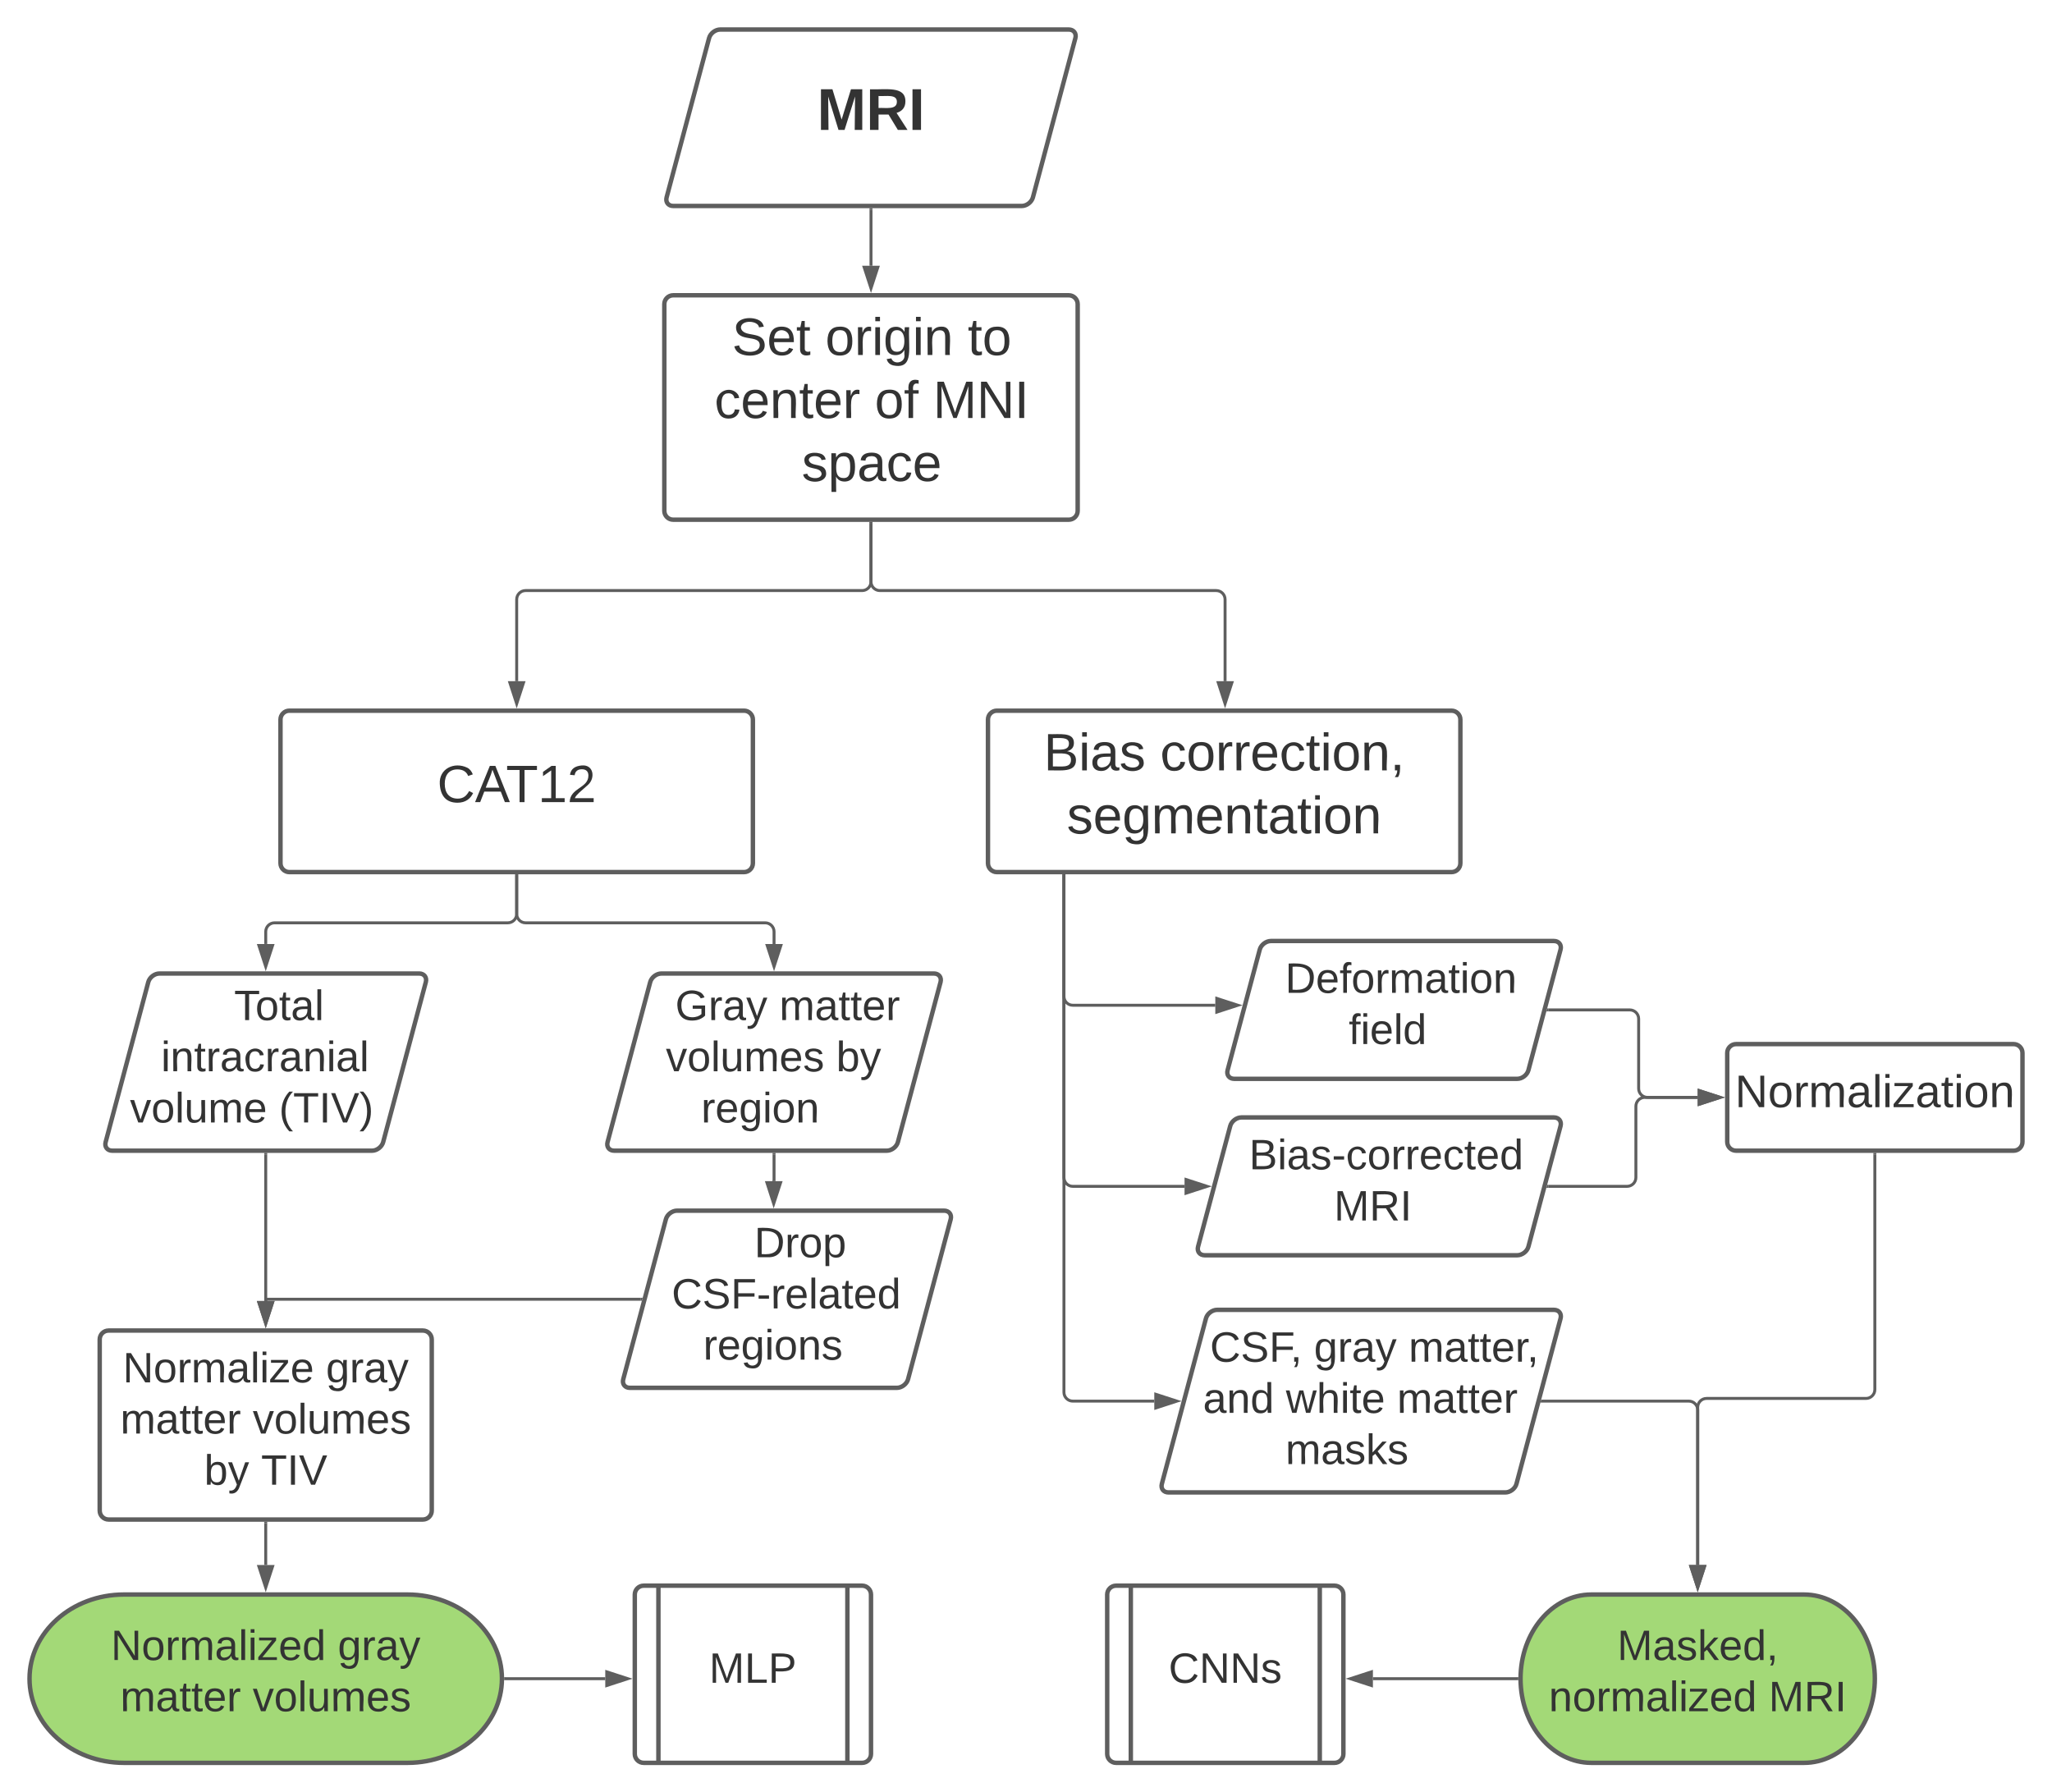 <svg xmlns="http://www.w3.org/2000/svg" xmlns:xlink="http://www.w3.org/1999/xlink" xmlns:lucid="lucid" width="1390" height="1214"><g transform="translate(-250 1240)" lucid:page-tab-id="6mjHxnzG3EE~"><path d="M0-1296h1760V64H0z" fill="#fff"/><path d="M840-1098v38" stroke="#5e5e5e" stroke-width="2" fill="none"/><path d="M841-1097.97h-2v-1.03h2" fill="#5e5e5e"/><path d="M840-1044.74l-4.64-14.26h9.28z" stroke="#5e5e5e" stroke-width="2" fill="#5e5e5e"/><path d="M730.32-1214.2c.86-3.2 4.23-5.8 7.55-5.8H974c3.3 0 5.3 2.6 4.45 5.8l-28.77 107.9c-.86 3.2-4.23 5.8-7.55 5.8H706c-3.3 0-5.3-2.6-4.45-5.8z" stroke="#5e5e5e" stroke-width="3" fill="#fff"/><use xlink:href="#a" transform="matrix(1,0,0,1,712,-1208) translate(91.449 56)"/><path d="M700-1034c0-3.3 2.7-6 6-6h268c3.3 0 6 2.7 6 6v140c0 3.3-2.7 6-6 6H706c-3.3 0-6-2.7-6-6z" stroke="#5e5e5e" stroke-width="3" fill="#fff"/><use xlink:href="#b" transform="matrix(1,0,0,1,712,-1028) translate(33.833 28.444)"/><use xlink:href="#c" transform="matrix(1,0,0,1,712,-1028) translate(97.043 28.444)"/><use xlink:href="#d" transform="matrix(1,0,0,1,712,-1028) translate(193.537 28.444)"/><use xlink:href="#e" transform="matrix(1,0,0,1,712,-1028) translate(21.981 71.111)"/><use xlink:href="#f" transform="matrix(1,0,0,1,712,-1028) translate(130.525 71.111)"/><use xlink:href="#g" transform="matrix(1,0,0,1,712,-1028) translate(170.031 71.111)"/><use xlink:href="#h" transform="matrix(1,0,0,1,712,-1028) translate(81.093 113.778)"/><path d="M840-885.5v39.5c0 3.3 2.7 6 6 6h227.85c3.32 0 6 2.7 6 6v55.35" stroke="#5e5e5e" stroke-width="2" fill="none"/><path d="M841-885.47h-2v-1.03h2" fill="#5e5e5e"/><path d="M1079.85-763.38l-4.63-14.27h9.27z" stroke="#5e5e5e" stroke-width="2" fill="#5e5e5e"/><path d="M919.24-752.65c0-3.3 2.7-6 6-6h308c3.32 0 6 2.7 6 6v97.34c0 3.3-2.68 6-6 6h-308c-3.3 0-6-2.7-6-6z" stroke="#5e5e5e" stroke-width="3" fill="#fff"/><use xlink:href="#i" transform="matrix(1,0,0,1,931.241,-746.645) translate(25.728 28.444)"/><use xlink:href="#j" transform="matrix(1,0,0,1,931.241,-746.645) translate(104.642 28.444)"/><use xlink:href="#k" transform="matrix(1,0,0,1,931.241,-746.645) translate(41.432 71.111)"/><path d="M1083.34-477.34c.86-3.2 4.24-5.8 7.55-5.8h211.76c3.3 0 5.3 2.6 4.45 5.8l-21.78 81.74c-.86 3.2-4.24 5.8-7.55 5.8H1066c-3.3 0-5.3-2.6-4.45-5.8z" stroke="#5e5e5e" stroke-width="3" fill="#fff"/><use xlink:href="#l" transform="matrix(1,0,0,1,1072,-471.135) translate(24.079 23.111)"/><use xlink:href="#m" transform="matrix(1,0,0,1,1072,-471.135) translate(81.604 57.778)"/><path d="M970.7-646.8V-297c0 3.32 2.7 6 6 6h55.2" stroke="#5e5e5e" stroke-width="2" fill="none"/><path d="M971.7-646.8h-2v-1h2" fill="#5e5e5e"/><path d="M1047.17-291l-14.27 4.64v-9.27z" stroke="#5e5e5e" stroke-width="2" fill="#5e5e5e"/><path d="M1066.9-347.02c.85-3.2 4.23-5.8 7.54-5.8h228.22c3.3 0 5.3 2.6 4.45 5.8l-29.87 112.06c-.85 3.2-4.23 5.8-7.55 5.8h-228.2c-3.33 0-5.32-2.6-4.47-5.8z" stroke="#5e5e5e" stroke-width="3" fill="#fff"/><use xlink:href="#n" transform="matrix(1,0,0,1,1047.467,-340.817) translate(22.162 23.111)"/><use xlink:href="#o" transform="matrix(1,0,0,1,1047.467,-340.817) translate(92.619 23.111)"/><use xlink:href="#p" transform="matrix(1,0,0,1,1047.467,-340.817) translate(156.736 23.111)"/><use xlink:href="#q" transform="matrix(1,0,0,1,1047.467,-340.817) translate(17.437 57.778)"/><use xlink:href="#r" transform="matrix(1,0,0,1,1047.467,-340.817) translate(73.61 57.778)"/><use xlink:href="#s" transform="matrix(1,0,0,1,1047.467,-340.817) translate(148.882 57.778)"/><use xlink:href="#t" transform="matrix(1,0,0,1,1047.467,-340.817) translate(73.312 92.444)"/><path d="M1103.34-596.84c.86-3.2 4.24-5.8 7.55-5.8h191.76c3.3 0 5.3 2.6 4.45 5.8l-21.78 81.74c-.86 3.2-4.24 5.8-7.55 5.8H1086c-3.3 0-5.3-2.6-4.45-5.8z" stroke="#5e5e5e" stroke-width="3" fill="#fff"/><use xlink:href="#u" transform="matrix(1,0,0,1,1092,-590.637) translate(28.524 23.111)"/><use xlink:href="#v" transform="matrix(1,0,0,1,1092,-590.637) translate(71.604 57.778)"/><path d="M970.7-646.8v81.67c0 3.3 2.7 6 6 6h96.53" stroke="#5e5e5e" stroke-width="2" fill="none"/><path d="M971.7-646.8h-2v-1h2" fill="#5e5e5e"/><path d="M1088.5-559.13l-14.27 4.64v-9.26z" stroke="#5e5e5e" stroke-width="2" fill="#5e5e5e"/><path d="M970.7-646.8v204.33c0 3.32 2.7 6 6 6h75.7" stroke="#5e5e5e" stroke-width="2" fill="none"/><path d="M971.7-646.8h-2v-1h2" fill="#5e5e5e"/><path d="M1067.66-436.47l-14.27 4.64v-9.27z" stroke="#5e5e5e" stroke-width="2" fill="#5e5e5e"/><path d="M1420-526.82c0-3.3 2.7-6 6-6h188c3.3 0 6 2.7 6 6v60.2c0 3.32-2.7 6-6 6h-188c-3.3 0-6-2.68-6-6z" stroke="#5e5e5e" stroke-width="3" fill="#fff"/><use xlink:href="#w" transform="matrix(1,0,0,1,1432,-520.817) translate(-6.802 30.722)"/><path d="M1298.77-555.97H1354c3.3 0 6 2.7 6 6v47.25c0 3.32 2.7 6 6 6h34" stroke="#5e5e5e" stroke-width="2" fill="none"/><path d="M1298.8-554.97h-1.3l.53-2h.76" fill="#5e5e5e"/><path d="M1415.26-496.72l-14.26 4.64v-9.27z" stroke="#5e5e5e" stroke-width="2" fill="#5e5e5e"/><path d="M1298.77-436.47h53.36c3.32 0 6-2.68 6-6v-48.25c0-3.3 2.7-6 6-6H1400" stroke="#5e5e5e" stroke-width="2" fill="none"/><path d="M1298.8-435.47h-1.3l.53-2h.76" fill="#5e5e5e"/><path d="M1415.26-496.72l-14.26 4.64v-9.27z" stroke="#5e5e5e" stroke-width="2" fill="#5e5e5e"/><path d="M1520-458.12v159.3c0 3.32-2.7 6-6 6h-108c-3.3 0-6 2.7-6 6V-180" stroke="#5e5e5e" stroke-width="2" fill="none"/><path d="M1521-458.1h-2v-1.02h2" fill="#5e5e5e"/><path d="M1400-164.74l-4.64-14.26h9.28z" stroke="#5e5e5e" stroke-width="2" fill="#5e5e5e"/><path d="M1472-160c26.5 0 48 25.52 48 57s-21.5 57-48 57h-144c-26.5 0-48-25.52-48-57s21.5-57 48-57z" stroke="#5e5e5e" stroke-width="3" fill="#a3d977"/><use xlink:href="#x" transform="matrix(1,0,0,1,1285,-155) translate(60.477 39.361)"/><use xlink:href="#y" transform="matrix(1,0,0,1,1285,-155) translate(14.135 74.028)"/><use xlink:href="#m" transform="matrix(1,0,0,1,1285,-155) translate(163.073 74.028)"/><path d="M1294.72-291H1394c3.3 0 6 2.7 6 6v105" stroke="#5e5e5e" stroke-width="2" fill="none"/><path d="M1294.75-290h-1.3l.54-2h.75" fill="#5e5e5e"/><path d="M1400-164.74l-4.64-14.26h9.28z" stroke="#5e5e5e" stroke-width="2" fill="#5e5e5e"/><path d="M440-752.65c0-3.3 2.7-6 6-6h308c3.3 0 6 2.7 6 6v97.34c0 3.3-2.7 6-6 6H446c-3.3 0-6-2.7-6-6z" stroke="#5e5e5e" stroke-width="3" fill="#fff"/><use xlink:href="#z" transform="matrix(1,0,0,1,452,-746.645) translate(94.123 49.944)"/><path d="M840-885.5v39.5c0 3.3-2.7 6-6 6H606c-3.3 0-6 2.7-6 6v55.35" stroke="#5e5e5e" stroke-width="2" fill="none"/><path d="M841-885.47h-2v-1.03h2" fill="#5e5e5e"/><path d="M600-763.38l-4.64-14.27h9.28z" stroke="#5e5e5e" stroke-width="2" fill="#5e5e5e"/><path d="M350.45-574.82c.86-3.2 4.24-5.8 7.55-5.8h176c3.3 0 5.3 2.6 4.45 5.8l-28.9 108.4c-.86 3.2-4.24 5.8-7.55 5.8H326c-3.3 0-5.3-2.6-4.45-5.8z" stroke="#5e5e5e" stroke-width="3" fill="#fff"/><use xlink:href="#A" transform="matrix(1,0,0,1,325,-575.618) translate(83.591 26.549)"/><use xlink:href="#B" transform="matrix(1,0,0,1,325,-575.618) translate(34.088 61.215)"/><use xlink:href="#C" transform="matrix(1,0,0,1,325,-575.618) translate(13.051 95.882)"/><use xlink:href="#D" transform="matrix(1,0,0,1,325,-575.618) translate(114.002 95.882)"/><path d="M690.45-574.82c.86-3.2 4.24-5.8 7.55-5.8h184.66c3.3 0 5.3 2.6 4.45 5.8l-28.9 108.4c-.85 3.2-4.23 5.8-7.54 5.8H666c-3.3 0-5.3-2.6-4.45-5.8z" stroke="#5e5e5e" stroke-width="3" fill="#fff"/><use xlink:href="#E" transform="matrix(1,0,0,1,665,-575.618) translate(42.391 26.549)"/><use xlink:href="#s" transform="matrix(1,0,0,1,665,-575.618) translate(112.928 26.549)"/><use xlink:href="#F" transform="matrix(1,0,0,1,665,-575.618) translate(36.061 61.215)"/><use xlink:href="#G" transform="matrix(1,0,0,1,665,-575.618) translate(151.456 61.215)"/><use xlink:href="#H" transform="matrix(1,0,0,1,665,-575.618) translate(59.962 95.882)"/><path d="M600-646.8v25.84c0 3.3-2.7 6-6 6H436c-3.3 0-6 2.68-6 6v8.34" stroke="#5e5e5e" stroke-width="2" fill="none"/><path d="M601-646.8h-2v-1h2" fill="#5e5e5e"/><path d="M430-585.35l-4.64-14.27h9.28z" stroke="#5e5e5e" stroke-width="2" fill="#5e5e5e"/><path d="M600-646.8v25.84c0 3.3 2.7 6 6 6h162.33c3.3 0 6 2.68 6 6v8.34" stroke="#5e5e5e" stroke-width="2" fill="none"/><path d="M601-646.8h-2v-1h2" fill="#5e5e5e"/><path d="M774.33-585.35l-4.64-14.27h9.26z" stroke="#5e5e5e" stroke-width="2" fill="#5e5e5e"/><path d="M774.33-458.12v17.7c0 .06-.05.1-.1.1-.07 0-.12.06-.12.12v.2" stroke="#5e5e5e" stroke-width="2" fill="none"/><path d="M775.33-458.1h-2v-1.02h2" fill="#5e5e5e"/><path d="M774.1-424.74L769.5-439h9.27z" stroke="#5e5e5e" stroke-width="2" fill="#5e5e5e"/><path d="M701.07-414.2c.85-3.2 4.23-5.8 7.54-5.8h180.92c3.32 0 5.3 2.6 4.46 5.8l-28.9 108.4c-.86 3.2-4.24 5.8-7.56 5.8h-180.9c-3.32 0-5.32-2.6-4.46-5.8z" stroke="#5e5e5e" stroke-width="3" fill="#fff"/><use xlink:href="#I" transform="matrix(1,0,0,1,675.611,-415) translate(85.289 26.549)"/><use xlink:href="#J" transform="matrix(1,0,0,1,675.611,-415) translate(29.366 61.215)"/><use xlink:href="#K" transform="matrix(1,0,0,1,675.611,-415) translate(50.74 95.882)"/><path d="M430-458.12v99.3" stroke="#5e5e5e" stroke-width="2" fill="none"/><path d="M431-458.1h-2v-1.02h2" fill="#5e5e5e"/><path d="M430-343.54l-4.64-14.27h9.28z" stroke="#5e5e5e" stroke-width="2" fill="#5e5e5e"/><path d="M684.06-360H431.2c-.67 0-1.2.53-1.2 1.2" stroke="#5e5e5e" stroke-width="2" fill="none"/><path d="M684.8-359h-.77v-2h1.3" fill="#5e5e5e"/><path d="M430-343.54l-4.64-14.27h9.28z" stroke="#5e5e5e" stroke-width="2" fill="#5e5e5e"/><path d="M317.54-332.8c0-3.32 2.7-6 6-6h212.92c3.3 0 6 2.68 6 6v116c0 3.3-2.7 6-6 6H323.54c-3.3 0-6-2.7-6-6z" stroke="#5e5e5e" stroke-width="3" fill="#fff"/><g><use xlink:href="#L" transform="matrix(1,0,0,1,329.544,-326.809) translate(3.642 23.111)"/><use xlink:href="#M" transform="matrix(1,0,0,1,329.544,-326.809) translate(141.265 23.111)"/><use xlink:href="#N" transform="matrix(1,0,0,1,329.544,-326.809) translate(1.957 57.778)"/><use xlink:href="#O" transform="matrix(1,0,0,1,329.544,-326.809) translate(91.673 57.778)"/><use xlink:href="#P" transform="matrix(1,0,0,1,329.544,-326.809) translate(58.812 92.444)"/><use xlink:href="#Q" transform="matrix(1,0,0,1,329.544,-326.809) translate(97.33 92.444)"/></g><path d="M526-160c35.35 0 64 25.52 64 57s-28.65 57-64 57H334c-35.35 0-64-25.52-64-57s28.65-57 64-57z" stroke="#5e5e5e" stroke-width="3" fill="#a3d977"/><g><use xlink:href="#R" transform="matrix(1,0,0,1,275,-155) translate(50.122 39.361)"/><use xlink:href="#M" transform="matrix(1,0,0,1,275,-155) translate(203.795 39.361)"/><use xlink:href="#N" transform="matrix(1,0,0,1,275,-155) translate(56.462 74.028)"/><use xlink:href="#S" transform="matrix(1,0,0,1,275,-155) translate(146.178 74.028)"/></g><path d="M430-208.3V-180" stroke="#5e5e5e" stroke-width="2" fill="none"/><path d="M431-208.28h-2v-1.03h2" fill="#5e5e5e"/><path d="M430-164.74L425.36-179h9.28z" stroke="#5e5e5e" stroke-width="2" fill="#5e5e5e"/><path d="M680-160c0-3.3 2.7-6 6-6h148c3.3 0 6 2.7 6 6v108c0 3.3-2.7 6-6 6H686c-3.3 0-6-2.7-6-6z" stroke="#5e5e5e" stroke-width="3" fill="#fff"/><path d="M696-166v120m128-120v120" stroke="#5e5e5e" stroke-width="3" fill="none"/><g><use xlink:href="#T" transform="matrix(1,0,0,1,705,-161) translate(25.349 60.778)"/></g><path d="M1000-160c0-3.3 2.7-6 6-6h148c3.3 0 6 2.7 6 6v108c0 3.3-2.7 6-6 6h-148c-3.3 0-6-2.7-6-6z" stroke="#5e5e5e" stroke-width="3" fill="#fff"/><path d="M1016-166v120m128-120v120" stroke="#5e5e5e" stroke-width="3" fill="none"/><g><use xlink:href="#U" transform="matrix(1,0,0,1,1025,-161) translate(16.602 60.778)"/></g><path d="M592.5-103H660" stroke="#5e5e5e" stroke-width="2" fill="none"/><path d="M592.53-102h-1.07l.04-.97v-.5l-.03-.53h1.06" fill="#5e5e5e"/><path d="M675.26-103L661-98.36v-9.28z" stroke="#5e5e5e" stroke-width="2" fill="#5e5e5e"/><path d="M1277.5-103H1180" stroke="#5e5e5e" stroke-width="2" fill="none"/><path d="M1278.5-103l.04 1h-1.07v-2h1.07" fill="#5e5e5e"/><path d="M1164.74-103l14.26-4.64v9.28z" stroke="#5e5e5e" stroke-width="2" fill="#5e5e5e"/><defs><path fill="#333" d="M230 0l2-204L168 0h-37L68-204 70 0H24v-248h70l56 185 57-185h69V0h-46" id="V"/><path fill="#333" d="M240-174c0 40-23 61-54 70L253 0h-59l-57-94H76V0H24v-248c93 4 217-23 216 74zM76-134c48-2 112 12 112-38 0-48-66-32-112-35v73" id="W"/><path fill="#333" d="M24 0v-248h52V0H24" id="X"/><g id="a"><use transform="matrix(0.111,0,0,0.111,0,0)" xlink:href="#V"/><use transform="matrix(0.111,0,0,0.111,33.222,0)" xlink:href="#W"/><use transform="matrix(0.111,0,0,0.111,62,0)" xlink:href="#X"/></g><path fill="#333" d="M185-189c-5-48-123-54-124 2 14 75 158 14 163 119 3 78-121 87-175 55-17-10-28-26-33-46l33-7c5 56 141 63 141-1 0-78-155-14-162-118-5-82 145-84 179-34 5 7 8 16 11 25" id="Y"/><path fill="#333" d="M100-194c63 0 86 42 84 106H49c0 40 14 67 53 68 26 1 43-12 49-29l28 8c-11 28-37 45-77 45C44 4 14-33 15-96c1-61 26-98 85-98zm52 81c6-60-76-77-97-28-3 7-6 17-6 28h103" id="Z"/><path fill="#333" d="M59-47c-2 24 18 29 38 22v24C64 9 27 4 27-40v-127H5v-23h24l9-43h21v43h35v23H59v120" id="aa"/><g id="b"><use transform="matrix(0.099,0,0,0.099,0,0)" xlink:href="#Y"/><use transform="matrix(0.099,0,0,0.099,23.704,0)" xlink:href="#Z"/><use transform="matrix(0.099,0,0,0.099,43.457,0)" xlink:href="#aa"/></g><path fill="#333" d="M100-194c62-1 85 37 85 99 1 63-27 99-86 99S16-35 15-95c0-66 28-99 85-99zM99-20c44 1 53-31 53-75 0-43-8-75-51-75s-53 32-53 75 10 74 51 75" id="ab"/><path fill="#333" d="M114-163C36-179 61-72 57 0H25l-1-190h30c1 12-1 29 2 39 6-27 23-49 58-41v29" id="ac"/><path fill="#333" d="M24-231v-30h32v30H24zM24 0v-190h32V0H24" id="ad"/><path fill="#333" d="M177-190C167-65 218 103 67 71c-23-6-38-20-44-43l32-5c15 47 100 32 89-28v-30C133-14 115 1 83 1 29 1 15-40 15-95c0-56 16-97 71-98 29-1 48 16 59 35 1-10 0-23 2-32h30zM94-22c36 0 50-32 50-73 0-42-14-75-50-75-39 0-46 34-46 75s6 73 46 73" id="ae"/><path fill="#333" d="M117-194c89-4 53 116 60 194h-32v-121c0-31-8-49-39-48C34-167 62-67 57 0H25l-1-190h30c1 10-1 24 2 32 11-22 29-35 61-36" id="af"/><g id="c"><use transform="matrix(0.099,0,0,0.099,0,0)" xlink:href="#ab"/><use transform="matrix(0.099,0,0,0.099,19.753,0)" xlink:href="#ac"/><use transform="matrix(0.099,0,0,0.099,31.506,0)" xlink:href="#ad"/><use transform="matrix(0.099,0,0,0.099,39.309,0)" xlink:href="#ae"/><use transform="matrix(0.099,0,0,0.099,59.062,0)" xlink:href="#ad"/><use transform="matrix(0.099,0,0,0.099,66.864,0)" xlink:href="#af"/></g><g id="d"><use transform="matrix(0.099,0,0,0.099,0,0)" xlink:href="#aa"/><use transform="matrix(0.099,0,0,0.099,9.877,0)" xlink:href="#ab"/></g><path fill="#333" d="M96-169c-40 0-48 33-48 73s9 75 48 75c24 0 41-14 43-38l32 2c-6 37-31 61-74 61-59 0-76-41-82-99-10-93 101-131 147-64 4 7 5 14 7 22l-32 3c-4-21-16-35-41-35" id="ag"/><g id="e"><use transform="matrix(0.099,0,0,0.099,0,0)" xlink:href="#ag"/><use transform="matrix(0.099,0,0,0.099,17.778,0)" xlink:href="#Z"/><use transform="matrix(0.099,0,0,0.099,37.531,0)" xlink:href="#af"/><use transform="matrix(0.099,0,0,0.099,57.284,0)" xlink:href="#aa"/><use transform="matrix(0.099,0,0,0.099,67.16,0)" xlink:href="#Z"/><use transform="matrix(0.099,0,0,0.099,86.914,0)" xlink:href="#ac"/></g><path fill="#333" d="M101-234c-31-9-42 10-38 44h38v23H63V0H32v-167H5v-23h27c-7-52 17-82 69-68v24" id="ah"/><g id="f"><use transform="matrix(0.099,0,0,0.099,0,0)" xlink:href="#ab"/><use transform="matrix(0.099,0,0,0.099,19.753,0)" xlink:href="#ah"/></g><path fill="#333" d="M240 0l2-218c-23 76-54 145-80 218h-23L58-218 59 0H30v-248h44l77 211c21-75 51-140 76-211h43V0h-30" id="ai"/><path fill="#333" d="M190 0L58-211 59 0H30v-248h39L202-35l-2-213h31V0h-41" id="aj"/><path fill="#333" d="M33 0v-248h34V0H33" id="ak"/><g id="g"><use transform="matrix(0.099,0,0,0.099,0,0)" xlink:href="#ai"/><use transform="matrix(0.099,0,0,0.099,29.531,0)" xlink:href="#aj"/><use transform="matrix(0.099,0,0,0.099,55.111,0)" xlink:href="#ak"/></g><path fill="#333" d="M135-143c-3-34-86-38-87 0 15 53 115 12 119 90S17 21 10-45l28-5c4 36 97 45 98 0-10-56-113-15-118-90-4-57 82-63 122-42 12 7 21 19 24 35" id="al"/><path fill="#333" d="M115-194c55 1 70 41 70 98S169 2 115 4C84 4 66-9 55-30l1 105H24l-1-265h31l2 30c10-21 28-34 59-34zm-8 174c40 0 45-34 45-75s-6-73-45-74c-42 0-51 32-51 76 0 43 10 73 51 73" id="am"/><path fill="#333" d="M141-36C126-15 110 5 73 4 37 3 15-17 15-53c-1-64 63-63 125-63 3-35-9-54-41-54-24 1-41 7-42 31l-33-3c5-37 33-52 76-52 45 0 72 20 72 64v82c-1 20 7 32 28 27v20c-31 9-61-2-59-35zM48-53c0 20 12 33 32 33 41-3 63-29 60-74-43 2-92-5-92 41" id="an"/><g id="h"><use transform="matrix(0.099,0,0,0.099,0,0)" xlink:href="#al"/><use transform="matrix(0.099,0,0,0.099,17.778,0)" xlink:href="#am"/><use transform="matrix(0.099,0,0,0.099,37.531,0)" xlink:href="#an"/><use transform="matrix(0.099,0,0,0.099,57.284,0)" xlink:href="#ag"/><use transform="matrix(0.099,0,0,0.099,75.062,0)" xlink:href="#Z"/></g><path fill="#333" d="M160-131c35 5 61 23 61 61C221 17 115-2 30 0v-248c76 3 177-17 177 60 0 33-19 50-47 57zm-97-11c50-1 110 9 110-42 0-47-63-36-110-37v79zm0 115c55-2 124 14 124-45 0-56-70-42-124-44v89" id="ao"/><g id="i"><use transform="matrix(0.099,0,0,0.099,0,0)" xlink:href="#ao"/><use transform="matrix(0.099,0,0,0.099,23.704,0)" xlink:href="#ad"/><use transform="matrix(0.099,0,0,0.099,31.506,0)" xlink:href="#an"/><use transform="matrix(0.099,0,0,0.099,51.259,0)" xlink:href="#al"/></g><path fill="#333" d="M68-38c1 34 0 65-14 84H32c9-13 17-26 17-46H33v-38h35" id="ap"/><g id="j"><use transform="matrix(0.099,0,0,0.099,0,0)" xlink:href="#ag"/><use transform="matrix(0.099,0,0,0.099,17.778,0)" xlink:href="#ab"/><use transform="matrix(0.099,0,0,0.099,37.531,0)" xlink:href="#ac"/><use transform="matrix(0.099,0,0,0.099,49.284,0)" xlink:href="#ac"/><use transform="matrix(0.099,0,0,0.099,61.037,0)" xlink:href="#Z"/><use transform="matrix(0.099,0,0,0.099,80.79,0)" xlink:href="#ag"/><use transform="matrix(0.099,0,0,0.099,98.568,0)" xlink:href="#aa"/><use transform="matrix(0.099,0,0,0.099,108.444,0)" xlink:href="#ad"/><use transform="matrix(0.099,0,0,0.099,116.247,0)" xlink:href="#ab"/><use transform="matrix(0.099,0,0,0.099,136,0)" xlink:href="#af"/><use transform="matrix(0.099,0,0,0.099,155.753,0)" xlink:href="#ap"/></g><path fill="#333" d="M210-169c-67 3-38 105-44 169h-31v-121c0-29-5-50-35-48C34-165 62-65 56 0H25l-1-190h30c1 10-1 24 2 32 10-44 99-50 107 0 11-21 27-35 58-36 85-2 47 119 55 194h-31v-121c0-29-5-49-35-48" id="aq"/><g id="k"><use transform="matrix(0.099,0,0,0.099,0,0)" xlink:href="#al"/><use transform="matrix(0.099,0,0,0.099,17.778,0)" xlink:href="#Z"/><use transform="matrix(0.099,0,0,0.099,37.531,0)" xlink:href="#ae"/><use transform="matrix(0.099,0,0,0.099,57.284,0)" xlink:href="#aq"/><use transform="matrix(0.099,0,0,0.099,86.815,0)" xlink:href="#Z"/><use transform="matrix(0.099,0,0,0.099,106.568,0)" xlink:href="#af"/><use transform="matrix(0.099,0,0,0.099,126.321,0)" xlink:href="#aa"/><use transform="matrix(0.099,0,0,0.099,136.198,0)" xlink:href="#an"/><use transform="matrix(0.099,0,0,0.099,155.951,0)" xlink:href="#aa"/><use transform="matrix(0.099,0,0,0.099,165.827,0)" xlink:href="#ad"/><use transform="matrix(0.099,0,0,0.099,173.63,0)" xlink:href="#ab"/><use transform="matrix(0.099,0,0,0.099,193.383,0)" xlink:href="#af"/></g><path fill="#333" d="M16-82v-28h88v28H16" id="ar"/><path fill="#333" d="M85-194c31 0 48 13 60 33l-1-100h32l1 261h-30c-2-10 0-23-3-31C134-8 116 4 85 4 32 4 16-35 15-94c0-66 23-100 70-100zm9 24c-40 0-46 34-46 75 0 40 6 74 45 74 42 0 51-32 51-76 0-42-9-74-50-73" id="as"/><g id="l"><use transform="matrix(0.08,0,0,0.08,0,0)" xlink:href="#ao"/><use transform="matrix(0.08,0,0,0.08,19.259,0)" xlink:href="#ad"/><use transform="matrix(0.08,0,0,0.08,25.599,0)" xlink:href="#an"/><use transform="matrix(0.08,0,0,0.08,41.648,0)" xlink:href="#al"/><use transform="matrix(0.08,0,0,0.08,56.093,0)" xlink:href="#ar"/><use transform="matrix(0.08,0,0,0.08,65.642,0)" xlink:href="#ag"/><use transform="matrix(0.08,0,0,0.08,80.086,0)" xlink:href="#ab"/><use transform="matrix(0.08,0,0,0.08,96.136,0)" xlink:href="#ac"/><use transform="matrix(0.08,0,0,0.08,105.685,0)" xlink:href="#ac"/><use transform="matrix(0.08,0,0,0.08,115.235,0)" xlink:href="#Z"/><use transform="matrix(0.08,0,0,0.08,131.284,0)" xlink:href="#ag"/><use transform="matrix(0.08,0,0,0.08,145.728,0)" xlink:href="#aa"/><use transform="matrix(0.08,0,0,0.08,153.753,0)" xlink:href="#Z"/><use transform="matrix(0.08,0,0,0.08,169.802,0)" xlink:href="#as"/></g><path fill="#333" d="M233-177c-1 41-23 64-60 70L243 0h-38l-65-103H63V0H30v-248c88 3 205-21 203 71zM63-129c60-2 137 13 137-47 0-61-80-42-137-45v92" id="at"/><g id="m"><use transform="matrix(0.08,0,0,0.08,0,0)" xlink:href="#ai"/><use transform="matrix(0.08,0,0,0.08,23.994,0)" xlink:href="#at"/><use transform="matrix(0.08,0,0,0.08,44.778,0)" xlink:href="#ak"/></g><path fill="#333" d="M212-179c-10-28-35-45-73-45-59 0-87 40-87 99 0 60 29 101 89 101 43 0 62-24 78-52l27 14C228-24 195 4 139 4 59 4 22-46 18-125c-6-104 99-153 187-111 19 9 31 26 39 46" id="au"/><path fill="#333" d="M63-220v92h138v28H63V0H30v-248h175v28H63" id="av"/><g id="n"><use transform="matrix(0.08,0,0,0.08,0,0)" xlink:href="#au"/><use transform="matrix(0.08,0,0,0.08,20.784,0)" xlink:href="#Y"/><use transform="matrix(0.08,0,0,0.08,40.043,0)" xlink:href="#av"/><use transform="matrix(0.08,0,0,0.08,54.407,0)" xlink:href="#ap"/></g><path fill="#333" d="M179-190L93 31C79 59 56 82 12 73V49c39 6 53-20 64-50L1-190h34L92-34l54-156h33" id="aw"/><g id="o"><use transform="matrix(0.08,0,0,0.08,0,0)" xlink:href="#ae"/><use transform="matrix(0.08,0,0,0.08,16.049,0)" xlink:href="#ac"/><use transform="matrix(0.08,0,0,0.08,25.599,0)" xlink:href="#an"/><use transform="matrix(0.08,0,0,0.08,41.648,0)" xlink:href="#aw"/></g><g id="p"><use transform="matrix(0.08,0,0,0.08,0,0)" xlink:href="#aq"/><use transform="matrix(0.08,0,0,0.08,23.994,0)" xlink:href="#an"/><use transform="matrix(0.08,0,0,0.08,40.043,0)" xlink:href="#aa"/><use transform="matrix(0.08,0,0,0.08,48.068,0)" xlink:href="#aa"/><use transform="matrix(0.08,0,0,0.08,56.093,0)" xlink:href="#Z"/><use transform="matrix(0.08,0,0,0.08,72.142,0)" xlink:href="#ac"/><use transform="matrix(0.08,0,0,0.08,80.086,0)" xlink:href="#ap"/></g><g id="q"><use transform="matrix(0.08,0,0,0.08,0,0)" xlink:href="#an"/><use transform="matrix(0.08,0,0,0.08,16.049,0)" xlink:href="#af"/><use transform="matrix(0.08,0,0,0.08,32.099,0)" xlink:href="#as"/></g><path fill="#333" d="M206 0h-36l-40-164L89 0H53L-1-190h32L70-26l43-164h34l41 164 42-164h31" id="ax"/><path fill="#333" d="M106-169C34-169 62-67 57 0H25v-261h32l-1 103c12-21 28-36 61-36 89 0 53 116 60 194h-32v-121c2-32-8-49-39-48" id="ay"/><g id="r"><use transform="matrix(0.08,0,0,0.08,0,0)" xlink:href="#ax"/><use transform="matrix(0.08,0,0,0.08,20.784,0)" xlink:href="#ay"/><use transform="matrix(0.08,0,0,0.08,36.833,0)" xlink:href="#ad"/><use transform="matrix(0.08,0,0,0.08,43.173,0)" xlink:href="#aa"/><use transform="matrix(0.08,0,0,0.08,51.198,0)" xlink:href="#Z"/></g><g id="s"><use transform="matrix(0.08,0,0,0.08,0,0)" xlink:href="#aq"/><use transform="matrix(0.08,0,0,0.08,23.994,0)" xlink:href="#an"/><use transform="matrix(0.08,0,0,0.08,40.043,0)" xlink:href="#aa"/><use transform="matrix(0.08,0,0,0.08,48.068,0)" xlink:href="#aa"/><use transform="matrix(0.08,0,0,0.08,56.093,0)" xlink:href="#Z"/><use transform="matrix(0.08,0,0,0.08,72.142,0)" xlink:href="#ac"/></g><path fill="#333" d="M143 0L79-87 56-68V0H24v-261h32v163l83-92h37l-77 82L181 0h-38" id="az"/><g id="t"><use transform="matrix(0.08,0,0,0.08,0,0)" xlink:href="#aq"/><use transform="matrix(0.08,0,0,0.08,23.994,0)" xlink:href="#an"/><use transform="matrix(0.08,0,0,0.08,40.043,0)" xlink:href="#al"/><use transform="matrix(0.08,0,0,0.08,54.488,0)" xlink:href="#az"/><use transform="matrix(0.08,0,0,0.08,68.932,0)" xlink:href="#al"/></g><path fill="#333" d="M30-248c118-7 216 8 213 122C240-48 200 0 122 0H30v-248zM63-27c89 8 146-16 146-99s-60-101-146-95v194" id="aA"/><g id="u"><use transform="matrix(0.08,0,0,0.08,0,0)" xlink:href="#aA"/><use transform="matrix(0.08,0,0,0.08,20.784,0)" xlink:href="#Z"/><use transform="matrix(0.08,0,0,0.08,36.833,0)" xlink:href="#ah"/><use transform="matrix(0.08,0,0,0.08,44.858,0)" xlink:href="#ab"/><use transform="matrix(0.08,0,0,0.08,60.907,0)" xlink:href="#ac"/><use transform="matrix(0.08,0,0,0.08,70.457,0)" xlink:href="#aq"/><use transform="matrix(0.08,0,0,0.08,94.451,0)" xlink:href="#an"/><use transform="matrix(0.08,0,0,0.08,110.5,0)" xlink:href="#aa"/><use transform="matrix(0.08,0,0,0.08,118.525,0)" xlink:href="#ad"/><use transform="matrix(0.08,0,0,0.08,124.864,0)" xlink:href="#ab"/><use transform="matrix(0.08,0,0,0.08,140.914,0)" xlink:href="#af"/></g><path fill="#333" d="M24 0v-261h32V0H24" id="aB"/><g id="v"><use transform="matrix(0.08,0,0,0.08,0,0)" xlink:href="#ah"/><use transform="matrix(0.08,0,0,0.08,8.025,0)" xlink:href="#ad"/><use transform="matrix(0.08,0,0,0.08,14.364,0)" xlink:href="#Z"/><use transform="matrix(0.08,0,0,0.08,30.414,0)" xlink:href="#aB"/><use transform="matrix(0.08,0,0,0.08,36.753,0)" xlink:href="#as"/></g><path fill="#333" d="M9 0v-24l116-142H16v-24h144v24L44-24h123V0H9" id="aC"/><g id="w"><use transform="matrix(0.086,0,0,0.086,0,0)" xlink:href="#aj"/><use transform="matrix(0.086,0,0,0.086,22.383,0)" xlink:href="#ab"/><use transform="matrix(0.086,0,0,0.086,39.667,0)" xlink:href="#ac"/><use transform="matrix(0.086,0,0,0.086,49.951,0)" xlink:href="#aq"/><use transform="matrix(0.086,0,0,0.086,75.79,0)" xlink:href="#an"/><use transform="matrix(0.086,0,0,0.086,93.074,0)" xlink:href="#aB"/><use transform="matrix(0.086,0,0,0.086,99.901,0)" xlink:href="#ad"/><use transform="matrix(0.086,0,0,0.086,106.728,0)" xlink:href="#aC"/><use transform="matrix(0.086,0,0,0.086,122.284,0)" xlink:href="#an"/><use transform="matrix(0.086,0,0,0.086,139.568,0)" xlink:href="#aa"/><use transform="matrix(0.086,0,0,0.086,148.21,0)" xlink:href="#ad"/><use transform="matrix(0.086,0,0,0.086,155.037,0)" xlink:href="#ab"/><use transform="matrix(0.086,0,0,0.086,172.321,0)" xlink:href="#af"/></g><g id="x"><use transform="matrix(0.08,0,0,0.08,0,0)" xlink:href="#ai"/><use transform="matrix(0.08,0,0,0.08,23.994,0)" xlink:href="#an"/><use transform="matrix(0.08,0,0,0.08,40.043,0)" xlink:href="#al"/><use transform="matrix(0.08,0,0,0.08,54.488,0)" xlink:href="#az"/><use transform="matrix(0.08,0,0,0.08,68.932,0)" xlink:href="#Z"/><use transform="matrix(0.08,0,0,0.08,84.981,0)" xlink:href="#as"/><use transform="matrix(0.08,0,0,0.08,101.031,0)" xlink:href="#ap"/></g><g id="y"><use transform="matrix(0.08,0,0,0.08,0,0)" xlink:href="#af"/><use transform="matrix(0.08,0,0,0.08,16.049,0)" xlink:href="#ab"/><use transform="matrix(0.08,0,0,0.08,32.099,0)" xlink:href="#ac"/><use transform="matrix(0.08,0,0,0.08,41.648,0)" xlink:href="#aq"/><use transform="matrix(0.08,0,0,0.08,65.642,0)" xlink:href="#an"/><use transform="matrix(0.08,0,0,0.08,81.691,0)" xlink:href="#aB"/><use transform="matrix(0.08,0,0,0.08,88.031,0)" xlink:href="#ad"/><use transform="matrix(0.08,0,0,0.08,94.37,0)" xlink:href="#aC"/><use transform="matrix(0.08,0,0,0.08,108.815,0)" xlink:href="#Z"/><use transform="matrix(0.08,0,0,0.08,124.864,0)" xlink:href="#as"/></g><path fill="#333" d="M205 0l-28-72H64L36 0H1l101-248h38L239 0h-34zm-38-99l-47-123c-12 45-31 82-46 123h93" id="aD"/><path fill="#333" d="M127-220V0H93v-220H8v-28h204v28h-85" id="aE"/><path fill="#333" d="M27 0v-27h64v-190l-56 39v-29l58-41h29v221h61V0H27" id="aF"/><path fill="#333" d="M101-251c82-7 93 87 43 132L82-64C71-53 59-42 53-27h129V0H18c2-99 128-94 128-182 0-28-16-43-45-43s-46 15-49 41l-32-3c6-41 34-60 81-64" id="aG"/><g id="z"><use transform="matrix(0.099,0,0,0.099,0,0)" xlink:href="#au"/><use transform="matrix(0.099,0,0,0.099,25.58,0)" xlink:href="#aD"/><use transform="matrix(0.099,0,0,0.099,46.617,0)" xlink:href="#aE"/><use transform="matrix(0.099,0,0,0.099,68.247,0)" xlink:href="#aF"/><use transform="matrix(0.099,0,0,0.099,88,0)" xlink:href="#aG"/></g><g id="A"><use transform="matrix(0.08,0,0,0.08,0,0)" xlink:href="#aE"/><use transform="matrix(0.08,0,0,0.08,14.364,0)" xlink:href="#ab"/><use transform="matrix(0.08,0,0,0.08,30.414,0)" xlink:href="#aa"/><use transform="matrix(0.08,0,0,0.08,38.438,0)" xlink:href="#an"/><use transform="matrix(0.08,0,0,0.08,54.488,0)" xlink:href="#aB"/></g><g id="B"><use transform="matrix(0.08,0,0,0.08,0,0)" xlink:href="#ad"/><use transform="matrix(0.08,0,0,0.08,6.34,0)" xlink:href="#af"/><use transform="matrix(0.08,0,0,0.08,22.389,0)" xlink:href="#aa"/><use transform="matrix(0.08,0,0,0.08,30.414,0)" xlink:href="#ac"/><use transform="matrix(0.08,0,0,0.08,39.963,0)" xlink:href="#an"/><use transform="matrix(0.08,0,0,0.08,56.012,0)" xlink:href="#ag"/><use transform="matrix(0.08,0,0,0.08,70.457,0)" xlink:href="#ac"/><use transform="matrix(0.08,0,0,0.08,80.006,0)" xlink:href="#an"/><use transform="matrix(0.08,0,0,0.08,96.056,0)" xlink:href="#af"/><use transform="matrix(0.08,0,0,0.08,112.105,0)" xlink:href="#ad"/><use transform="matrix(0.08,0,0,0.08,118.444,0)" xlink:href="#an"/><use transform="matrix(0.08,0,0,0.08,134.494,0)" xlink:href="#aB"/></g><path fill="#333" d="M108 0H70L1-190h34L89-25l56-165h34" id="aH"/><path fill="#333" d="M84 4C-5 8 30-112 23-190h32v120c0 31 7 50 39 49 72-2 45-101 50-169h31l1 190h-30c-1-10 1-25-2-33-11 22-28 36-60 37" id="aI"/><g id="C"><use transform="matrix(0.08,0,0,0.08,0,0)" xlink:href="#aH"/><use transform="matrix(0.08,0,0,0.08,14.444,0)" xlink:href="#ab"/><use transform="matrix(0.08,0,0,0.08,30.494,0)" xlink:href="#aB"/><use transform="matrix(0.08,0,0,0.08,36.833,0)" xlink:href="#aI"/><use transform="matrix(0.08,0,0,0.08,52.883,0)" xlink:href="#aq"/><use transform="matrix(0.08,0,0,0.08,76.877,0)" xlink:href="#Z"/></g><path fill="#333" d="M87 75C49 33 22-17 22-94c0-76 28-126 65-167h31c-38 41-64 92-64 168S80 34 118 75H87" id="aJ"/><path fill="#333" d="M137 0h-34L2-248h35l83 218 83-218h36" id="aK"/><path fill="#333" d="M33-261c38 41 65 92 65 168S71 34 33 75H2C39 34 66-17 66-93S39-220 2-261h31" id="aL"/><g id="D"><use transform="matrix(0.08,0,0,0.08,0,0)" xlink:href="#aJ"/><use transform="matrix(0.08,0,0,0.08,9.549,0)" xlink:href="#aE"/><use transform="matrix(0.08,0,0,0.08,27.123,0)" xlink:href="#ak"/><use transform="matrix(0.08,0,0,0.08,35.148,0)" xlink:href="#aK"/><use transform="matrix(0.08,0,0,0.08,54.407,0)" xlink:href="#aL"/></g><path fill="#333" d="M143 4C61 4 22-44 18-125c-5-107 100-154 193-111 17 8 29 25 37 43l-32 9c-13-25-37-40-76-40-61 0-88 39-88 99 0 61 29 100 91 101 35 0 62-11 79-27v-45h-74v-28h105v86C228-13 192 4 143 4" id="aM"/><g id="E"><use transform="matrix(0.08,0,0,0.08,0,0)" xlink:href="#aM"/><use transform="matrix(0.08,0,0,0.08,22.469,0)" xlink:href="#ac"/><use transform="matrix(0.08,0,0,0.08,32.019,0)" xlink:href="#an"/><use transform="matrix(0.08,0,0,0.08,48.068,0)" xlink:href="#aw"/></g><g id="F"><use transform="matrix(0.08,0,0,0.08,0,0)" xlink:href="#aH"/><use transform="matrix(0.08,0,0,0.08,14.444,0)" xlink:href="#ab"/><use transform="matrix(0.08,0,0,0.08,30.494,0)" xlink:href="#aB"/><use transform="matrix(0.08,0,0,0.08,36.833,0)" xlink:href="#aI"/><use transform="matrix(0.08,0,0,0.08,52.883,0)" xlink:href="#aq"/><use transform="matrix(0.08,0,0,0.08,76.877,0)" xlink:href="#Z"/><use transform="matrix(0.08,0,0,0.08,92.926,0)" xlink:href="#al"/></g><path fill="#333" d="M115-194c53 0 69 39 70 98 0 66-23 100-70 100C84 3 66-7 56-30L54 0H23l1-261h32v101c10-23 28-34 59-34zm-8 174c40 0 45-34 45-75 0-40-5-75-45-74-42 0-51 32-51 76 0 43 10 73 51 73" id="aN"/><g id="G"><use transform="matrix(0.08,0,0,0.08,0,0)" xlink:href="#aN"/><use transform="matrix(0.08,0,0,0.08,16.049,0)" xlink:href="#aw"/></g><g id="H"><use transform="matrix(0.08,0,0,0.08,0,0)" xlink:href="#ac"/><use transform="matrix(0.08,0,0,0.08,9.549,0)" xlink:href="#Z"/><use transform="matrix(0.08,0,0,0.08,25.599,0)" xlink:href="#ae"/><use transform="matrix(0.08,0,0,0.08,41.648,0)" xlink:href="#ad"/><use transform="matrix(0.08,0,0,0.08,47.988,0)" xlink:href="#ab"/><use transform="matrix(0.08,0,0,0.08,64.037,0)" xlink:href="#af"/></g><g id="I"><use transform="matrix(0.08,0,0,0.08,0,0)" xlink:href="#aA"/><use transform="matrix(0.08,0,0,0.08,20.784,0)" xlink:href="#ac"/><use transform="matrix(0.08,0,0,0.08,30.333,0)" xlink:href="#ab"/><use transform="matrix(0.08,0,0,0.08,46.383,0)" xlink:href="#am"/></g><g id="J"><use transform="matrix(0.08,0,0,0.08,0,0)" xlink:href="#au"/><use transform="matrix(0.08,0,0,0.08,20.784,0)" xlink:href="#Y"/><use transform="matrix(0.08,0,0,0.08,40.043,0)" xlink:href="#av"/><use transform="matrix(0.08,0,0,0.08,57.617,0)" xlink:href="#ar"/><use transform="matrix(0.08,0,0,0.08,67.167,0)" xlink:href="#ac"/><use transform="matrix(0.08,0,0,0.08,76.716,0)" xlink:href="#Z"/><use transform="matrix(0.08,0,0,0.08,92.765,0)" xlink:href="#aB"/><use transform="matrix(0.08,0,0,0.08,99.105,0)" xlink:href="#an"/><use transform="matrix(0.08,0,0,0.08,115.154,0)" xlink:href="#aa"/><use transform="matrix(0.08,0,0,0.08,123.179,0)" xlink:href="#Z"/><use transform="matrix(0.08,0,0,0.08,139.228,0)" xlink:href="#as"/></g><g id="K"><use transform="matrix(0.08,0,0,0.08,0,0)" xlink:href="#ac"/><use transform="matrix(0.08,0,0,0.08,9.549,0)" xlink:href="#Z"/><use transform="matrix(0.08,0,0,0.08,25.599,0)" xlink:href="#ae"/><use transform="matrix(0.08,0,0,0.08,41.648,0)" xlink:href="#ad"/><use transform="matrix(0.08,0,0,0.08,47.988,0)" xlink:href="#ab"/><use transform="matrix(0.08,0,0,0.08,64.037,0)" xlink:href="#af"/><use transform="matrix(0.08,0,0,0.08,80.086,0)" xlink:href="#al"/></g><g id="L"><use transform="matrix(0.08,0,0,0.08,0,0)" xlink:href="#aj"/><use transform="matrix(0.08,0,0,0.08,20.784,0)" xlink:href="#ab"/><use transform="matrix(0.08,0,0,0.08,36.833,0)" xlink:href="#ac"/><use transform="matrix(0.08,0,0,0.08,46.383,0)" xlink:href="#aq"/><use transform="matrix(0.08,0,0,0.08,70.377,0)" xlink:href="#an"/><use transform="matrix(0.08,0,0,0.08,86.426,0)" xlink:href="#aB"/><use transform="matrix(0.08,0,0,0.08,92.765,0)" xlink:href="#ad"/><use transform="matrix(0.08,0,0,0.08,99.105,0)" xlink:href="#aC"/><use transform="matrix(0.08,0,0,0.08,113.549,0)" xlink:href="#Z"/></g><g id="M"><use transform="matrix(0.08,0,0,0.08,0,0)" xlink:href="#ae"/><use transform="matrix(0.08,0,0,0.08,16.049,0)" xlink:href="#ac"/><use transform="matrix(0.08,0,0,0.08,25.599,0)" xlink:href="#an"/><use transform="matrix(0.08,0,0,0.08,41.648,0)" xlink:href="#aw"/></g><g id="N"><use transform="matrix(0.08,0,0,0.08,0,0)" xlink:href="#aq"/><use transform="matrix(0.08,0,0,0.08,23.994,0)" xlink:href="#an"/><use transform="matrix(0.08,0,0,0.08,40.043,0)" xlink:href="#aa"/><use transform="matrix(0.08,0,0,0.08,48.068,0)" xlink:href="#aa"/><use transform="matrix(0.08,0,0,0.08,56.093,0)" xlink:href="#Z"/><use transform="matrix(0.08,0,0,0.08,72.142,0)" xlink:href="#ac"/></g><g id="O"><use transform="matrix(0.08,0,0,0.08,0,0)" xlink:href="#aH"/><use transform="matrix(0.08,0,0,0.08,14.444,0)" xlink:href="#ab"/><use transform="matrix(0.08,0,0,0.08,30.494,0)" xlink:href="#aB"/><use transform="matrix(0.08,0,0,0.08,36.833,0)" xlink:href="#aI"/><use transform="matrix(0.08,0,0,0.08,52.883,0)" xlink:href="#aq"/><use transform="matrix(0.08,0,0,0.08,76.877,0)" xlink:href="#Z"/><use transform="matrix(0.08,0,0,0.08,92.926,0)" xlink:href="#al"/></g><g id="P"><use transform="matrix(0.08,0,0,0.08,0,0)" xlink:href="#aN"/><use transform="matrix(0.08,0,0,0.08,16.049,0)" xlink:href="#aw"/></g><g id="Q"><use transform="matrix(0.08,0,0,0.08,0,0)" xlink:href="#aE"/><use transform="matrix(0.08,0,0,0.08,17.574,0)" xlink:href="#ak"/><use transform="matrix(0.08,0,0,0.08,25.599,0)" xlink:href="#aK"/></g><g id="R"><use transform="matrix(0.08,0,0,0.08,0,0)" xlink:href="#aj"/><use transform="matrix(0.08,0,0,0.08,20.784,0)" xlink:href="#ab"/><use transform="matrix(0.08,0,0,0.08,36.833,0)" xlink:href="#ac"/><use transform="matrix(0.08,0,0,0.08,46.383,0)" xlink:href="#aq"/><use transform="matrix(0.08,0,0,0.08,70.377,0)" xlink:href="#an"/><use transform="matrix(0.08,0,0,0.08,86.426,0)" xlink:href="#aB"/><use transform="matrix(0.08,0,0,0.08,92.765,0)" xlink:href="#ad"/><use transform="matrix(0.08,0,0,0.08,99.105,0)" xlink:href="#aC"/><use transform="matrix(0.08,0,0,0.08,113.549,0)" xlink:href="#Z"/><use transform="matrix(0.08,0,0,0.08,129.599,0)" xlink:href="#as"/></g><g id="S"><use transform="matrix(0.08,0,0,0.08,0,0)" xlink:href="#aH"/><use transform="matrix(0.08,0,0,0.08,14.444,0)" xlink:href="#ab"/><use transform="matrix(0.08,0,0,0.08,30.494,0)" xlink:href="#aB"/><use transform="matrix(0.08,0,0,0.08,36.833,0)" xlink:href="#aI"/><use transform="matrix(0.08,0,0,0.08,52.883,0)" xlink:href="#aq"/><use transform="matrix(0.08,0,0,0.08,76.877,0)" xlink:href="#Z"/><use transform="matrix(0.08,0,0,0.08,92.926,0)" xlink:href="#al"/></g><path fill="#333" d="M30 0v-248h33v221h125V0H30" id="aO"/><path fill="#333" d="M30-248c87 1 191-15 191 75 0 78-77 80-158 76V0H30v-248zm33 125c57 0 124 11 124-50 0-59-68-47-124-48v98" id="aP"/><g id="T"><use transform="matrix(0.08,0,0,0.08,0,0)" xlink:href="#ai"/><use transform="matrix(0.08,0,0,0.08,23.994,0)" xlink:href="#aO"/><use transform="matrix(0.08,0,0,0.08,40.043,0)" xlink:href="#aP"/></g><g id="U"><use transform="matrix(0.08,0,0,0.08,0,0)" xlink:href="#au"/><use transform="matrix(0.08,0,0,0.08,20.784,0)" xlink:href="#aj"/><use transform="matrix(0.08,0,0,0.08,41.568,0)" xlink:href="#aj"/><use transform="matrix(0.08,0,0,0.08,62.352,0)" xlink:href="#al"/></g></defs></g></svg>